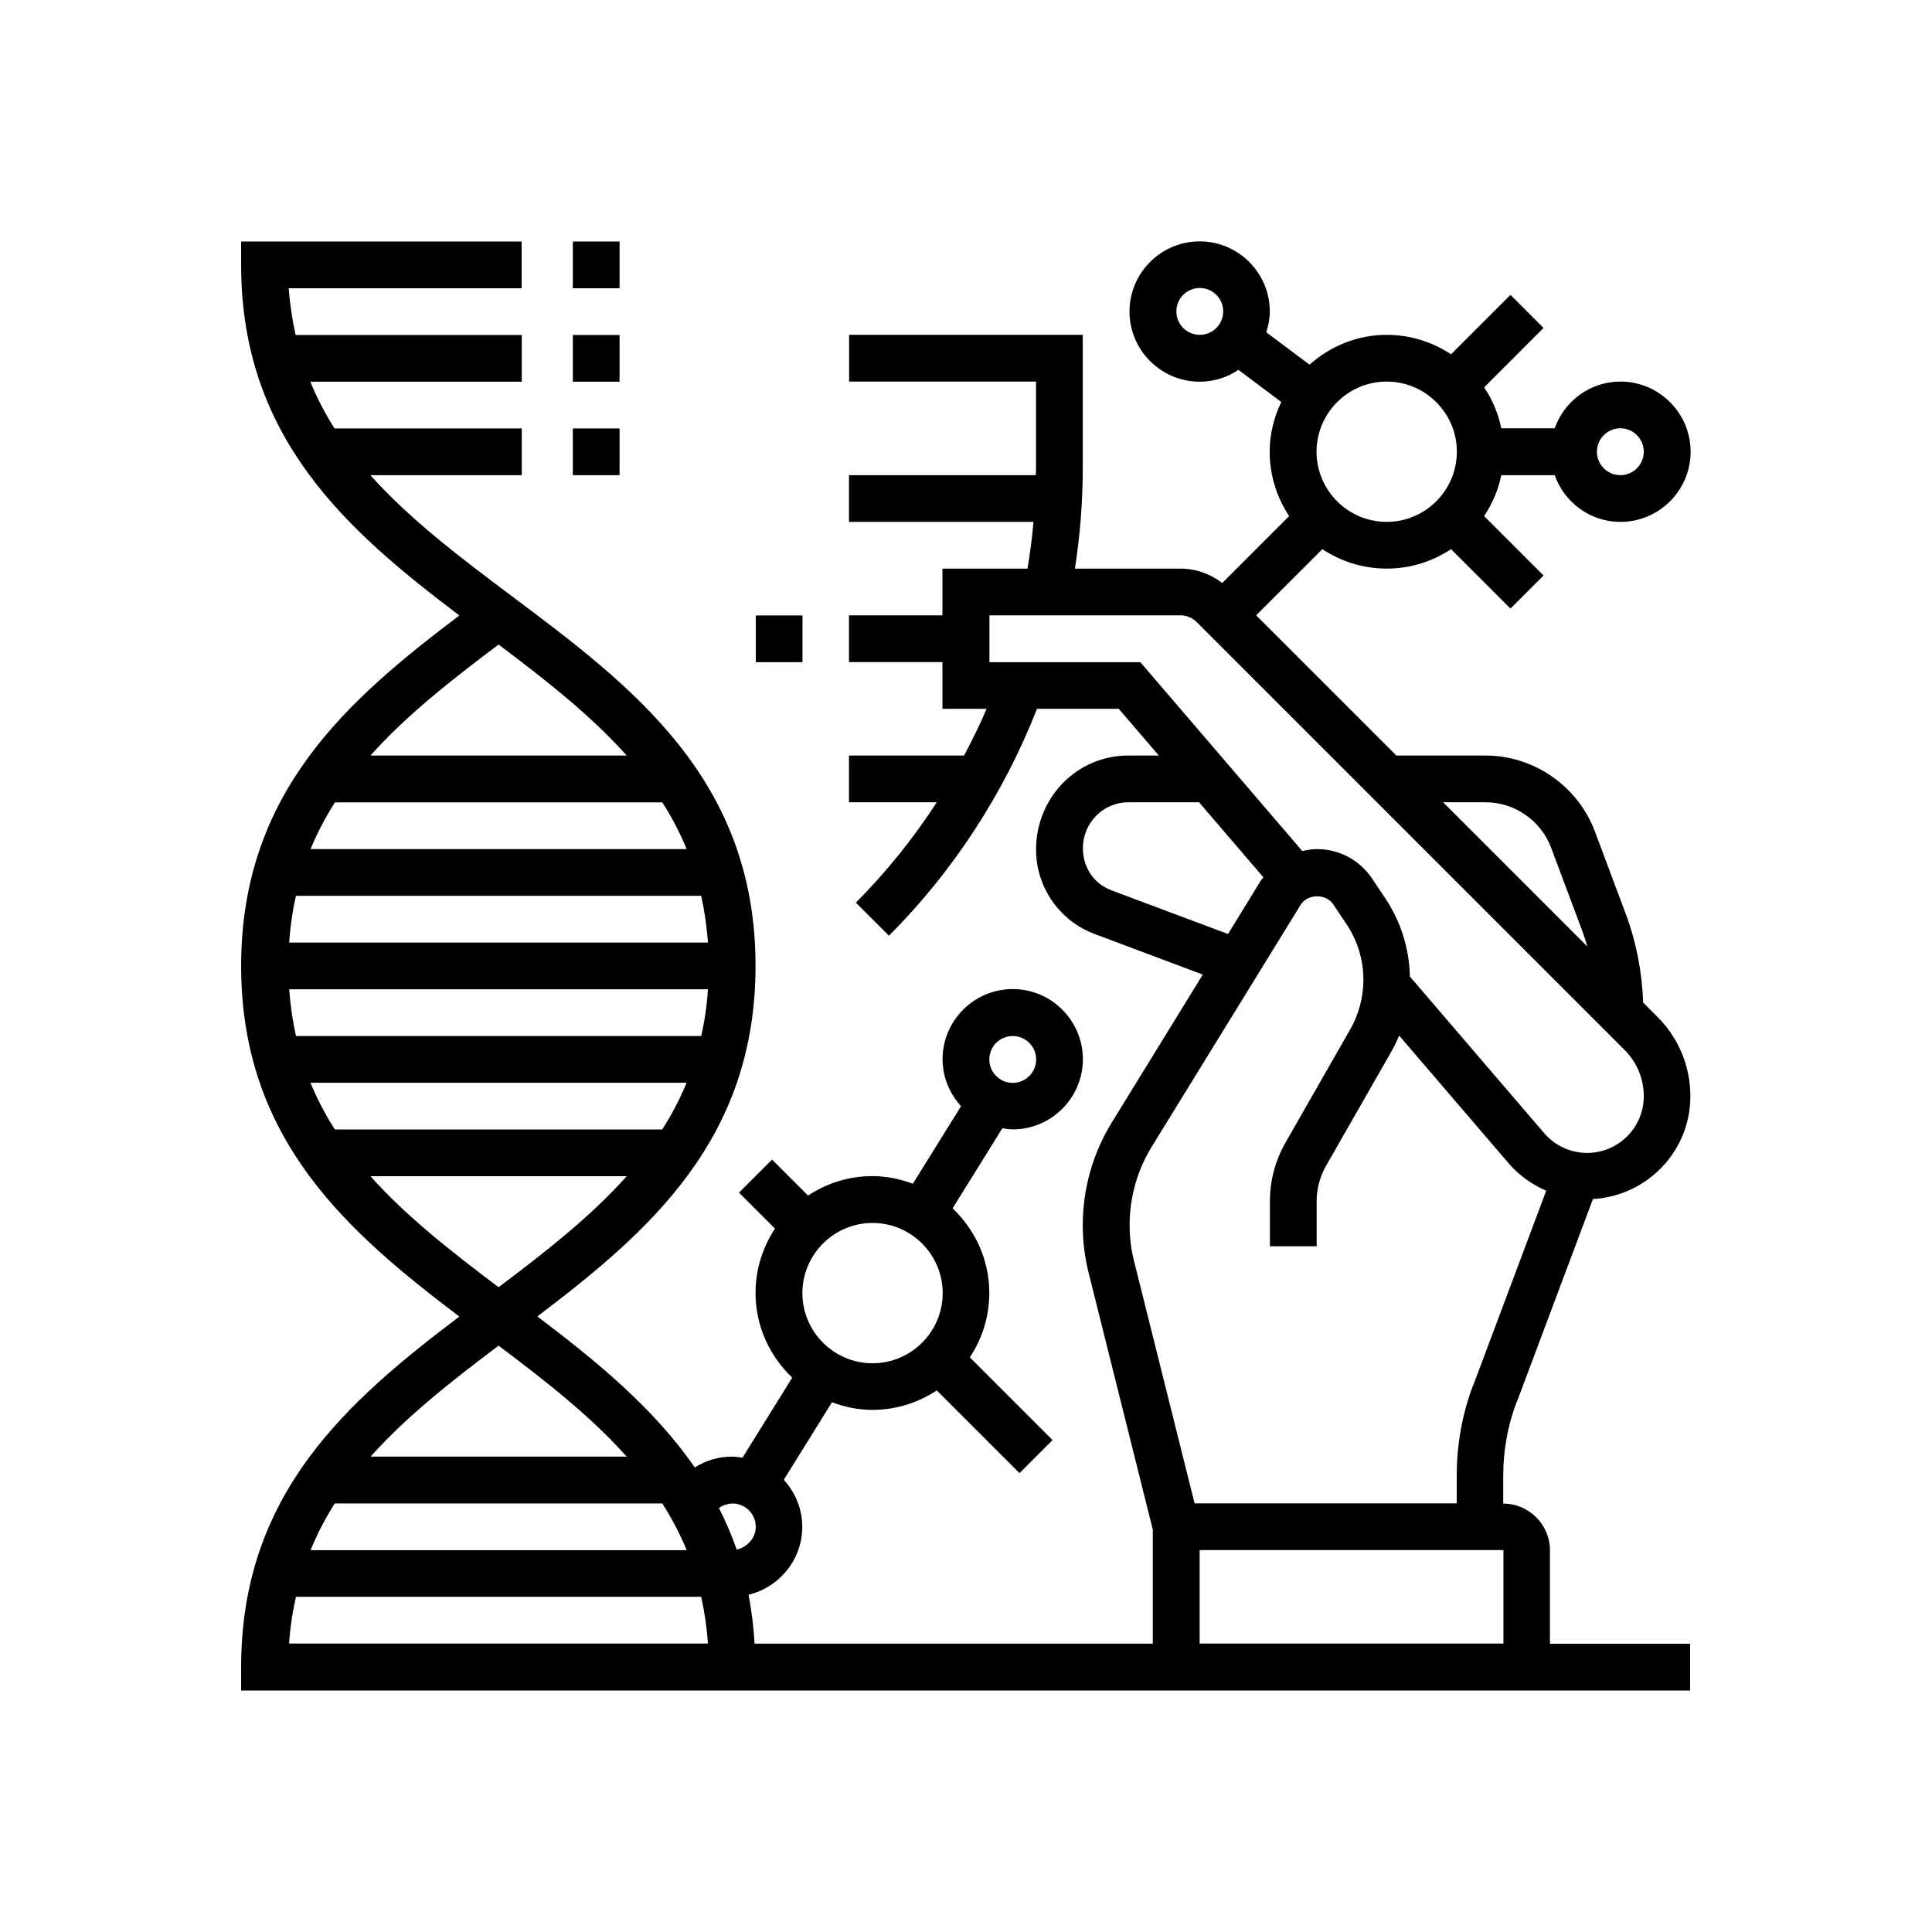<?xml version="1.0" encoding="UTF-8"?><svg id="Layer_1" xmlns="http://www.w3.org/2000/svg" viewBox="0 0 160 160"><path d="m125.62,116.1l6.3-16.8c4.49-.26,8.07-3.96,8.07-8.51,0-2.48-.97-4.82-2.72-6.57l-1.19-1.19c-.09-2.51-.56-4.98-1.44-7.34l-2.56-6.84c-1.41-3.75-5.05-6.28-9.05-6.28h-7.39l-11.61-11.61,5.48-5.48c1.53,1.01,3.36,1.61,5.33,1.61s3.8-.6,5.33-1.61l4.92,4.92,2.74-2.74-4.92-4.92c.67-1.01,1.17-2.16,1.42-3.39h4.42c.8,2.25,2.93,3.87,5.45,3.87,3.2,0,5.81-2.61,5.81-5.81s-2.61-5.81-5.81-5.81c-2.52,0-4.65,1.62-5.45,3.87h-4.42c-.25-1.23-.74-2.38-1.42-3.39l4.92-4.92-2.74-2.74-4.92,4.92c-1.53-1.01-3.36-1.61-5.33-1.61-2.46,0-4.68.95-6.39,2.47l-3.58-2.68c.17-.55.29-1.12.29-1.72,0-3.2-2.61-5.81-5.81-5.81s-5.81,2.61-5.81,5.81,2.61,5.81,5.81,5.81c1.19,0,2.29-.36,3.21-.98l3.55,2.66c-.6,1.26-.96,2.64-.96,4.12,0,1.97.6,3.8,1.61,5.33l-5.54,5.54c-1-.76-2.2-1.19-3.48-1.19h-8.72c.43-2.76.65-5.56.65-8.35v-11.01h-19.35v3.87h15.48v7.14c0,.2-.01.4-.02.61h-15.47v3.87h15.28c-.11,1.3-.28,2.59-.5,3.87h-7.04v3.87h-7.74v3.87h7.74v3.87h3.66c-.56,1.32-1.2,2.6-1.87,3.87h-9.53s0,3.87,0,3.87h7.27c-1.94,3-4.19,5.79-6.7,8.31l2.74,2.74c5.31-5.31,9.52-11.79,12.26-18.79h6.77l3.32,3.87h-2.53c-4.22,0-7.64,3.44-7.64,7.8,0,3.09,1.94,5.89,4.83,6.97l8.98,3.37-7.53,12.24c-1.58,2.56-2.41,5.5-2.41,8.51,0,1.33.16,2.65.48,3.93l5.32,21.29v9.44h-32.98c-.08-1.41-.25-2.76-.5-4.05,2.55-.62,4.45-2.9,4.45-5.63,0-1.5-.59-2.86-1.53-3.89l3.99-6.42c1.05.39,2.17.63,3.35.63,1.97,0,3.8-.6,5.33-1.61l6.85,6.85,2.74-2.74-6.85-6.85c1.01-1.53,1.61-3.36,1.61-5.33,0-2.76-1.18-5.24-3.04-7.01l4.12-6.63c.28.04.56.09.86.09,3.2,0,5.81-2.61,5.81-5.81s-2.61-5.81-5.81-5.81-5.81,2.61-5.81,5.81c0,1.5.59,2.86,1.53,3.89l-3.99,6.42c-1.05-.39-2.17-.63-3.35-.63-1.97,0-3.8.6-5.33,1.61l-2.98-2.98-2.74,2.74,2.98,2.98c-1.01,1.53-1.61,3.36-1.61,5.33,0,2.76,1.18,5.24,3.04,7.01l-4.12,6.63c-.28-.04-.56-.09-.86-.09-1.12,0-2.19.32-3.09.9-3.42-4.95-8.18-8.83-13.04-12.51,9.21-6.98,18.07-14.62,18.07-29.03,0-15.48-10.23-23.16-20.13-30.58-4.29-3.22-8.46-6.36-11.77-10.06h12.54v-3.87h-15.51c-.77-1.22-1.44-2.5-2-3.87h17.51v-3.87h-18.73c-.27-1.23-.47-2.51-.57-3.87h19.29v-3.87h-23.23v1.94c0,14.41,8.87,22.06,18.07,29.03-9.21,6.97-18.07,14.62-18.07,29.03s8.87,22.06,18.07,29.03c-9.21,6.98-18.07,14.62-18.07,29.03v1.94h120v-3.87h-11.61v-7.74c0-2.13-1.74-3.87-3.87-3.87v-2.3c0-2.1.37-4.15,1.11-6.12h0Zm-41.75-30.3c1.07,0,1.94.87,1.94,1.94s-.87,1.94-1.94,1.94-1.94-.87-1.94-1.94.87-1.94,1.94-1.94Zm-11.61,15.48c3.2,0,5.81,2.61,5.81,5.81s-2.61,5.81-5.81,5.81-5.81-2.61-5.81-5.81,2.61-5.81,5.81-5.81Zm50.77-34.84c2.4,0,4.58,1.51,5.43,3.77l2.56,6.84c.17.44.3.89.44,1.34l-11.95-11.95h3.52Zm11.16-30.97c1.07,0,1.94.87,1.94,1.94s-.87,1.94-1.94,1.94-1.94-.87-1.94-1.94c0-1.07.87-1.94,1.94-1.94Zm-19.35-3.87c3.2,0,5.81,2.61,5.81,5.81s-2.61,5.81-5.81,5.81-5.81-2.61-5.81-5.81c0-3.2,2.61-5.81,5.81-5.81Zm-15.48-3.87c-1.07,0-1.94-.87-1.94-1.94s.87-1.94,1.94-1.94,1.94.87,1.94,1.94-.87,1.94-1.94,1.94Zm-17.42,27.1v-3.87h15.81c.52,0,1,.2,1.37.57l35.42,35.42c1.03,1.03,1.59,2.39,1.59,3.84,0,2.59-2.11,4.69-4.69,4.69-1.37,0-2.67-.6-3.56-1.64l-11.12-12.97c-.05-2.31-.74-4.53-2.02-6.45l-1.11-1.66c-1.02-1.53-2.72-2.44-4.56-2.44-.42,0-.83.07-1.22.16l-13.41-15.64h-12.5Zm10.06,18.88c-1.39-.52-2.32-1.86-2.32-3.47,0-2.1,1.69-3.8,3.77-3.8h5.85l5.33,6.22c-.06.09-.15.16-.21.26l-2.72,4.43-9.69-3.63Zm-35.13,54.67h-31.15c.56-1.37,1.23-2.66,2-3.87h27.13c.78,1.22,1.45,2.5,2.02,3.87h0Zm3.78-3.87c1.07,0,1.94.87,1.94,1.94,0,.93-.73,1.69-1.58,1.88-.42-1.2-.91-2.35-1.47-3.44.32-.23.7-.37,1.12-.37h0Zm-34.93-34.84h31.14c-.56,1.37-1.24,2.65-2.02,3.87h-27.11c-.78-1.22-1.45-2.5-2.02-3.87h0Zm31.14-19.35h-31.14c.56-1.37,1.24-2.65,2.02-3.87h27.11c.78,1.22,1.45,2.5,2.02,3.87h0Zm1.21,3.87c.27,1.22.46,2.51.56,3.87H23.95c.09-1.36.28-2.65.56-3.87h33.56Zm.56,7.74c-.09,1.36-.28,2.65-.56,3.87H24.51c-.27-1.22-.46-2.51-.56-3.87h34.68Zm-17.34-28.55c3.88,2.92,7.6,5.82,10.61,9.19h-21.22c3.01-3.37,6.73-6.27,10.61-9.19h0Zm-10.61,44.03h21.22c-3.01,3.37-6.73,6.27-10.61,9.19-3.87-2.92-7.6-5.82-10.61-9.19Zm10.61,14.03c3.88,2.92,7.6,5.82,10.61,9.19h-21.21c3.01-3.37,6.73-6.27,10.6-9.19Zm-16.79,20.8h33.57c.27,1.22.46,2.51.56,3.87H23.94c.09-1.36.29-2.64.57-3.87h0Zm74.85,3.87v-7.74h25.16v7.74h-25.16Zm22.64-21.38c-.9,2.4-1.35,4.91-1.35,7.47v2.3h-21.71l-5.01-20.05c-.25-.98-.37-1.99-.37-3,0-2.29.63-4.53,1.83-6.48l12.33-20.03c.57-.93,2.1-.95,2.7-.05l1.11,1.66c.91,1.36,1.39,2.95,1.39,4.59,0,1.44-.38,2.86-1.09,4.11l-5.38,9.41c-.83,1.46-1.27,3.12-1.27,4.8v3.75h3.87v-3.75c0-1.01.27-2.01.76-2.88l5.38-9.41c.26-.45.49-.92.69-1.41l9.07,10.58c.86,1,1.93,1.76,3.11,2.27l-6.04,16.11ZM47.44,20h3.87v3.87h-3.87v-3.87Zm0,15.48h3.87v3.87h-3.87v-3.87Zm15.15,15.49h3.87v3.87h-3.87v-3.87Zm-15.15-23.23h3.87v3.87h-3.87v-3.87Z"/></svg>